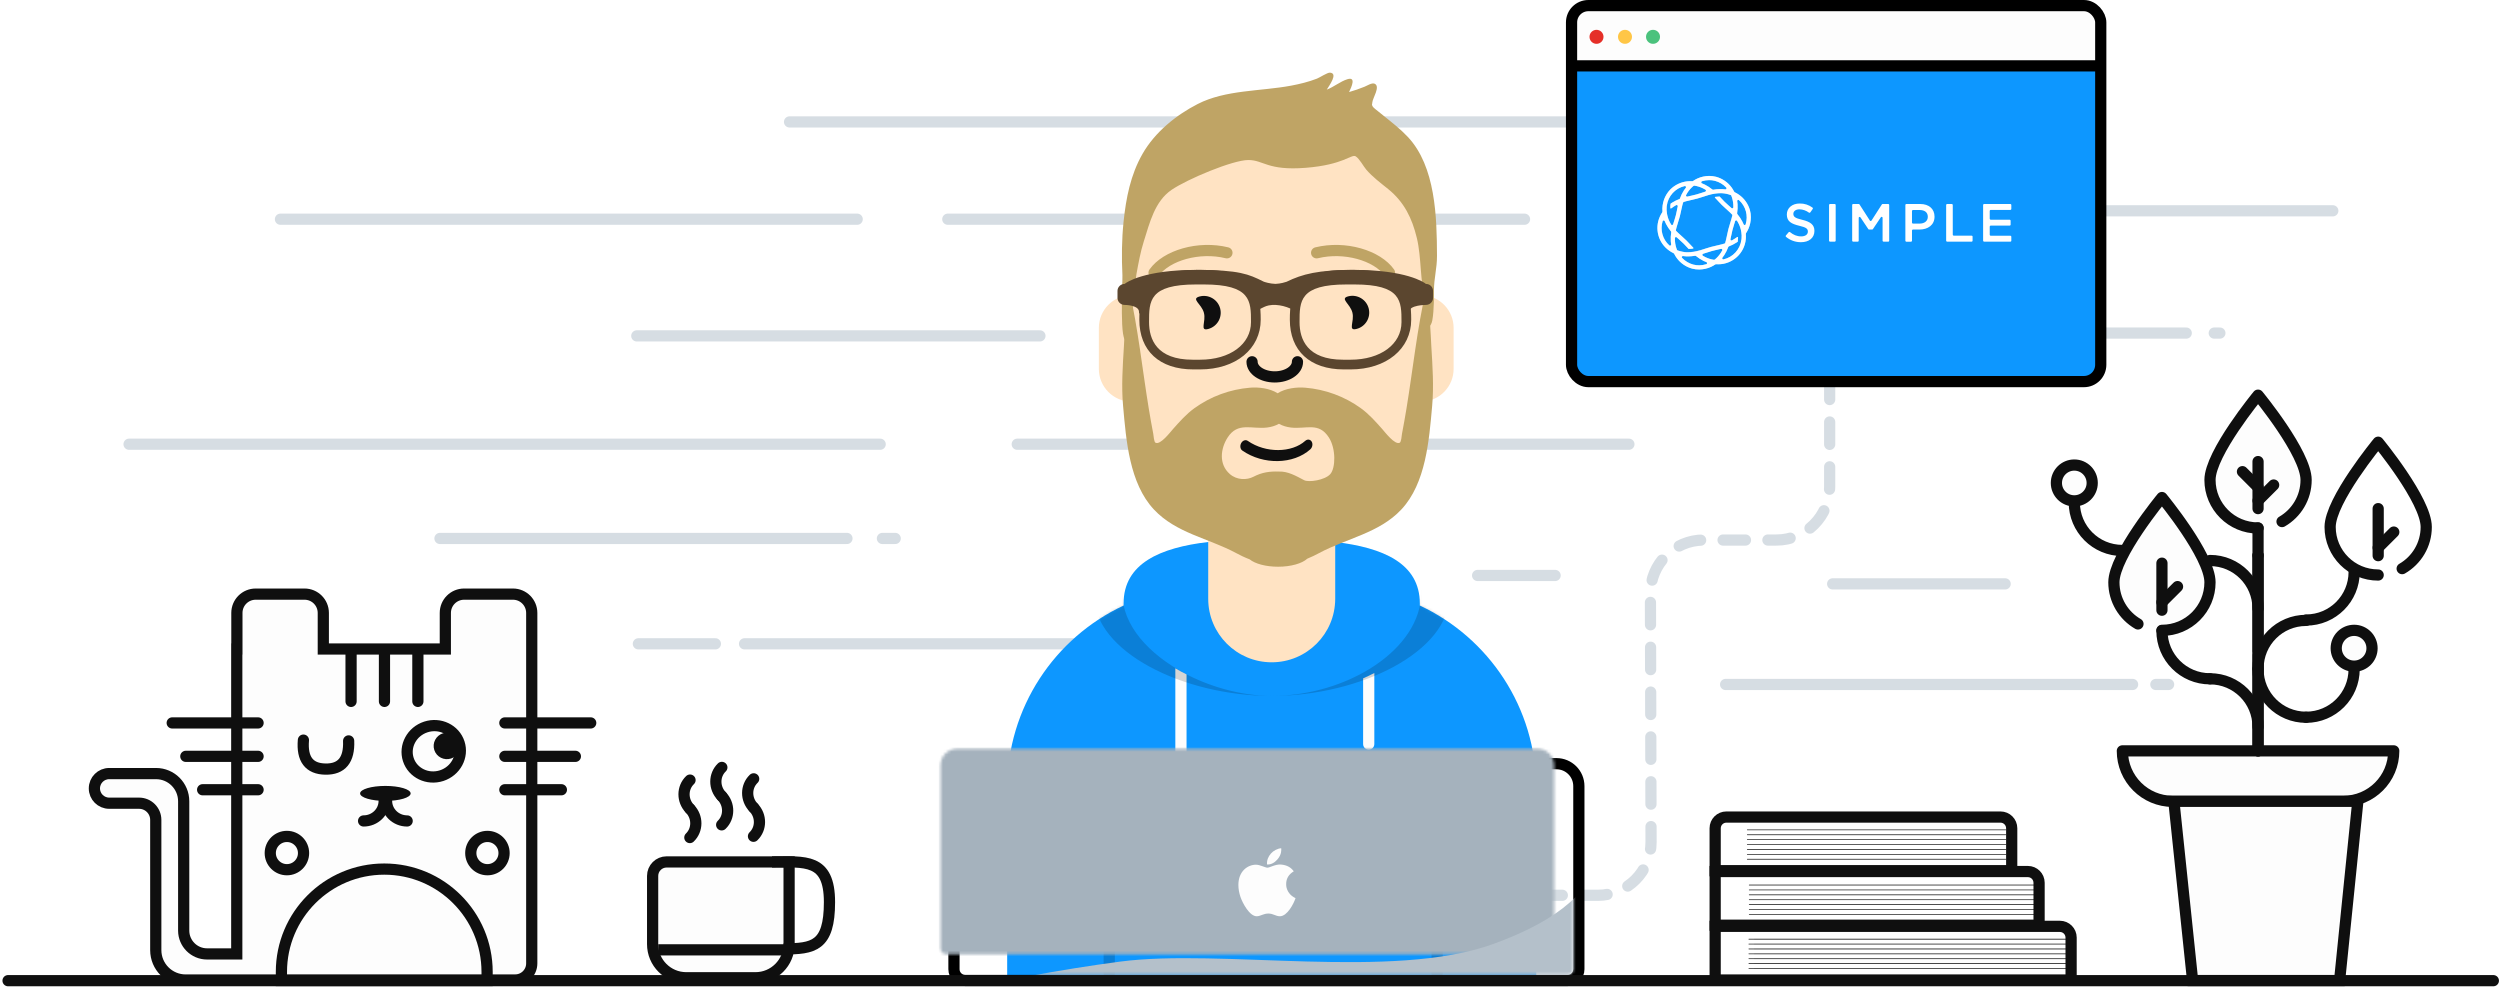 <?xml version="1.0" encoding="UTF-8"?>
<svg width="892px" height="352px" viewBox="0 0 892 352" version="1.1" xmlns="http://www.w3.org/2000/svg" xmlns:xlink="http://www.w3.org/1999/xlink">
    <!-- Generator: Sketch 50.2 (55047) - http://www.bohemiancoding.com/sketch -->
    <title>Chapter II Copy</title>
    <desc>Created with Sketch.</desc>
    <defs>
        <path d="M117.757,145.628 L117.757,213 L72.26,213 L72.26,143.8 C56.541,135.313 45.7,118.951 45.021,100 C45.01,100 44.999,100 44.987,100 C38.531,100 33.298,94.767 33.298,88.311 L33.298,73.689 C33.298,67.233 38.531,62 44.987,62 L44.987,51.891 C44.987,23.232 68.22,5.26447522e-15 96.878,0 C125.537,-5.26447522e-15 148.769,23.232 148.769,51.891 L148.769,62.014 C154.956,62.315 159.88,67.427 159.88,73.689 L159.88,88.311 C159.88,94.584 154.939,99.703 148.735,99.988 C148.009,120.412 135.478,137.831 117.757,145.628 Z" id="path-1"></path>
        <path d="M72.323,0.071 L72.323,20.347 C72.323,32.858 82.464,43 94.975,43 C107.486,43 117.628,32.858 117.628,20.347 L117.628,0.071 C134.712,2.096 147.831,7.663 147.831,22.077 C147.831,22.299 147.828,22.521 147.822,22.741 C172.361,34.215 189.361,59.122 189.361,87.999 L189.361,157.419 L0.589,157.419 L0.589,87.999 C0.589,59.122 17.59,34.215 42.128,22.741 C42.122,22.521 42.119,22.299 42.119,22.077 C42.119,7.663 55.238,2.096 72.323,0.071 Z" id="path-3"></path>
        <path d="M74.372,66.248 C72.448,68.421 66.654,69.257 65.056,68.421 C62.102,66.876 59.306,65.22 56.058,65.333 C52.81,65.22 49.995,65.603 47.006,67.168 C44.612,68.421 41.061,68.421 38.558,66.248 C34.518,62.741 35.196,57.165 37.745,53.194 C41.371,47.543 46.29,50.276 51.79,49.631 C53.286,49.456 54.788,49.014 56.058,48.291 C57.328,49.014 58.83,49.456 60.326,49.631 C65.827,50.276 70.255,47.543 73.882,53.194 C76.43,57.165 76.295,64.076 74.372,66.248 Z M108.573,0.291 C105.355,14.366 103.876,28.725 101.543,42.962 C101.057,45.93 100.525,48.888 99.959,51.841 C99.841,52.461 99.724,54.764 99.15,55.056 C97.41,55.94 93.865,51.238 92.917,50.176 C90.537,47.511 88.176,44.821 85.277,42.729 C79.419,38.502 72.56,36.002 65.423,35.409 C62.436,35.161 58.399,35.594 55.584,37.402 C52.77,35.594 48.732,35.161 45.746,35.409 C38.609,36.002 31.75,38.502 25.891,42.729 C22.992,44.821 20.632,47.511 18.251,50.176 C17.303,51.238 13.758,55.94 12.019,55.056 C11.445,54.764 11.328,52.461 11.209,51.841 C10.644,48.888 10.111,45.93 9.625,42.962 C7.292,28.725 5.814,14.366 2.596,0.291 C1.66,0.291 0.838,19.039 0.734,20.786 C0.308,27.88 -0.188,34.817 0.446,41.917 C1.54,54.166 2.681,69.525 11.451,78.879 C19.375,87.331 30.881,89.098 40.805,94.433 C42.082,95.12 43.777,95.968 45.605,96.662 C47.53,98.226 51.349,99.291 55.748,99.291 C60.362,99.291 64.338,98.119 66.159,96.429 C67.757,95.784 69.226,95.044 70.364,94.433 C80.287,89.097 91.793,87.331 99.718,78.879 C108.488,69.525 109.628,54.166 110.722,41.917 C111.357,34.817 110.86,27.88 110.435,20.786 C110.33,19.039 109.509,0.291 108.573,0.291 Z" id="path-5"></path>
        <filter x="-0.9%" y="-2.8%" width="101.8%" height="111.1%" filterUnits="objectBoundingBox" id="filter-7">
            <feOffset dx="0" dy="2" in="SourceAlpha" result="shadowOffsetOuter1"></feOffset>
            <feColorMatrix values="0 0 0 0 0   0 0 0 0 0   0 0 0 0 0  0 0 0 0.2 0" type="matrix" in="shadowOffsetOuter1" result="shadowMatrixOuter1"></feColorMatrix>
            <feMerge>
                <feMergeNode in="shadowMatrixOuter1"></feMergeNode>
                <feMergeNode in="SourceGraphic"></feMergeNode>
            </feMerge>
        </filter>
        <path d="M6.618,0.401 L213.58,0.401 C216.894,0.401 219.58,3.088 219.58,6.401 L219.58,71.746 C219.58,72.851 218.685,73.746 217.58,73.746 L2.618,73.746 C1.513,73.746 0.618,72.851 0.618,71.746 L0.618,6.401 C0.618,3.088 3.304,0.401 6.618,0.401 Z" id="path-8"></path>
    </defs>
    <g id="me" stroke="none" stroke-width="1" fill="none" fill-rule="evenodd">
        <g id="Chapter-II-Copy" transform="translate(1.548, 2)">
            <g id="Group-33" transform="translate(28, 39)">
                <g id="Group-32-Copy" transform="translate(0.24, 0)">
                    <g id="Group-9-Copy-5" transform="translate(0.76, 0)">
                        <g id="Group-20" transform="translate(13.704, 0.404)" stroke-width="4">
                            <g id="Group-9" transform="translate(0.796, 0.596)" stroke="#D6DDE3" stroke-linecap="round">
                                <path d="M111.933,150.119 L257.145,150.119" id="Line-Copy"></path>
                                <path d="M317.903,116.5 L536.146,116.5" id="Line-Copy-2"></path>
                                <path d="M445.796,1.5 L516.796,1.5" id="Line-Copy-5"></path>
                                <path d="M236.661,1.5 L432.648,1.5" id="Line-Copy-12"></path>
                                <path d="M269.796,150.119 L274.357,150.119" id="Line-Copy-6"></path>
                                <path d="M220.608,187.715 L365.82,187.715" id="Line-Copy-8"></path>
                                <path d="M182.723,187.715 L210.2,187.715" id="Line-Copy-7"></path>
                                <path d="M293.126,36.215 L498.904,36.215" id="Line-Copy-4"></path>
                                <path d="M55.018,36.215 L260.796,36.215" id="Line-Copy-17"></path>
                                <path d="M182.157,77.844 L326,77.844" id="Line-Copy-18"></path>
                                <path d="M1,116.5 L269,116.5" id="Line-Copy-19"></path>
                                <path d="M628.995,76.844 L735.003,76.844" id="Line-Copy-9"></path>
                                <path d="M608.841,166.326 L670.387,166.326" id="Line-Copy-15"></path>
                                <path d="M744.999,76.844 L747.006,76.844" id="Line-Copy-14"></path>
                                <path d="M482.162,163.326 L509.817,163.326" id="Line-Copy-16"></path>
                                <path d="M680.985,33.215 L787.296,33.215" id="Line-Copy-13"></path>
                                <path d="M570.652,202.215 L715.864,202.215" id="Line-Copy-11"></path>
                                <path d="M724.152,202.215 L728.713,202.215" id="Line-Copy-10"></path>
                            </g>
                            <g id="Group-3" transform="translate(189.926, 231.354)" stroke="#0F0F0F">
                                <g id="Group" transform="translate(0.283, 33.895)">
                                    <path d="M10.395,0.88 L35.087,0.88 C41.715,0.88 47.087,6.252 47.087,12.88 L47.087,37.213 C47.087,39.974 44.849,42.213 42.087,42.213 L-1.605,42.213 L-1.605,12.88 C-1.605,6.252 3.767,0.88 10.395,0.88 Z" id="Rectangle-2" fill="#FDFDFD" transform="translate(22.741, 21.546) rotate(-180) translate(-22.741, -21.546) "></path>
                                    <path d="M40.991,0.881 C52.775,0.881 61.497,-0.555 61.497,15.238 C61.497,31.03 55.722,31.907 45.134,31.907" id="Path-2"></path>
                                    <path d="M0.395,32.251 L47.133,32.251" id="Path-4"></path>
                                </g>
                                <g id="Group-3-Copy-2" transform="translate(23.427, 11.382) rotate(46) translate(-23.427, -11.382) translate(15.927, 3.882)" stroke-linecap="round" stroke-linejoin="round">
                                    <path d="M14.733,14.647 C14.733,10.702 11.443,7.503 7.384,7.503" id="Stroke-156"></path>
                                    <path d="M0.036,0.359 C0.036,4.305 3.326,7.504 7.385,7.504" id="Stroke-158"></path>
                                </g>
                                <g id="Group-3-Copy-3" transform="translate(12.073, 15.909) rotate(46) translate(-12.073, -15.909) translate(4.573, 8.409)" stroke-linecap="round" stroke-linejoin="round">
                                    <path d="M14.733,14.647 C14.733,10.702 11.443,7.503 7.384,7.503" id="Stroke-156"></path>
                                    <path d="M0.036,0.359 C0.036,4.305 3.326,7.504 7.385,7.504" id="Stroke-158"></path>
                                </g>
                                <g id="Group-3-Copy" transform="translate(34.781, 15.459) rotate(46) translate(-34.781, -15.459) translate(27.281, 7.959)" stroke-linecap="round" stroke-linejoin="round">
                                    <path d="M14.733,14.647 C14.733,10.702 11.443,7.503 7.384,7.503" id="Stroke-156"></path>
                                    <path d="M0.036,0.359 C0.036,4.305 3.326,7.504 7.385,7.504" id="Stroke-158"></path>
                                </g>
                            </g>
                        </g>
                        <g id="Group-8" transform="translate(702.212, 99.904)">
                            <g id="Group-4">
                                <path d="M30.068,81.442 C24.933,78.48 21.476,72.933 21.476,66.579 C21.476,57.11 38.621,36.336 38.621,36.336 C38.621,36.336 55.767,57.11 55.767,66.579 C55.767,76.049 48.091,83.725 38.621,83.725" id="Fill-59" fill="#FDFDFD"></path>
                                <path d="M81.466,45.194 C86.601,42.233 90.058,36.685 90.058,30.331 C90.058,20.862 72.913,0.088 72.913,0.088 C72.913,0.088 55.767,20.862 55.767,30.331 C55.767,39.801 63.443,47.477 72.913,47.477" id="Fill-60" fill="#FDFDFD"></path>
                                <path d="M121.329,127.008 L24.496,127.008 C24.496,136.953 32.557,145.014 42.501,145.014 L103.324,145.014 C113.268,145.014 121.329,136.953 121.329,127.008 L121.329,127.008 Z" id="Stroke-143" stroke="#0F0F0F" stroke-width="4" fill="#FDFDFD" stroke-linecap="round" stroke-linejoin="round"></path>
                                <polygon id="Path-5" stroke="#0F0F0F" stroke-width="4" fill="#FDFDFD" points="42.876 145.014 49.566 208.956 102.006 208.956 108.515 145.014"></polygon>
                                <path d="M72.913,127.008 L72.913,92.717" id="Stroke-154" stroke="#0F0F0F" stroke-width="4" stroke-linecap="round" stroke-linejoin="round"></path>
                                <path d="M72.913,91.531 L72.913,57.24" id="Stroke-155" stroke="#0F0F0F" stroke-width="4" stroke-linecap="round" stroke-linejoin="round"></path>
                                <path d="M72.913,118.436 C72.913,108.967 65.236,101.29 55.767,101.29" id="Stroke-156" stroke="#0F0F0F" stroke-width="4" stroke-linecap="round" stroke-linejoin="round"></path>
                                <path d="M90.058,80.448 C80.589,80.448 72.912,88.124 72.912,97.594" id="Stroke-157" stroke="#0F0F0F" stroke-width="4" stroke-linecap="round" stroke-linejoin="round"></path>
                                <path d="M38.621,84.144 C38.621,93.613 46.298,101.29 55.767,101.29" id="Stroke-158" stroke="#0F0F0F" stroke-width="4" stroke-linecap="round" stroke-linejoin="round"></path>
                                <path d="M90.058,80.324 C99.527,80.324 107.203,72.647 107.203,63.178" id="Stroke-160" stroke="#0F0F0F" stroke-width="4" stroke-linecap="round" stroke-linejoin="round"></path>
                                <path d="M38.621,76.819 L38.621,60.03" id="Stroke-163" stroke="#0F0F0F" stroke-width="4" stroke-linecap="round" stroke-linejoin="round"></path>
                                <path d="M38.621,73.961 L44.187,68.395" id="Stroke-164" stroke="#0F0F0F" stroke-width="4" stroke-linecap="round" stroke-linejoin="round"></path>
                                <path d="M115.776,57.359 L115.776,40.571" id="Stroke-163-Copy" stroke="#0F0F0F" stroke-width="4" stroke-linecap="round" stroke-linejoin="round"></path>
                                <path d="M115.776,54.502 L121.342,48.936" id="Stroke-164-Copy" stroke="#0F0F0F" stroke-width="4" stroke-linecap="round" stroke-linejoin="round"></path>
                                <path d="M81.466,45.194 C86.601,42.233 90.058,36.685 90.058,30.331 C90.058,20.862 72.913,0.088 72.913,0.088 C72.913,0.088 55.767,20.862 55.767,30.331 C55.767,39.801 63.443,47.477 72.913,47.477" id="Stroke-165" stroke="#0F0F0F" stroke-width="4" stroke-linecap="round" stroke-linejoin="round"></path>
                                <path d="M72.913,47.477 L72.913,57.24" id="Stroke-166" stroke="#0F0F0F" stroke-width="4" stroke-linecap="round" stroke-linejoin="round"></path>
                                <path d="M72.913,40.571 L72.913,23.783" id="Stroke-167" stroke="#0F0F0F" stroke-width="4" stroke-linecap="round" stroke-linejoin="round"></path>
                                <path d="M72.913,37.713 L78.479,32.147" id="Stroke-168" stroke="#0F0F0F" stroke-width="4" stroke-linecap="round" stroke-linejoin="round"></path>
                                <path d="M72.913,32.951 L67.347,27.385" id="Stroke-169" stroke="#0F0F0F" stroke-width="4" stroke-linecap="round" stroke-linejoin="round"></path>
                                <path d="M72.913,76.226 C72.913,66.758 65.236,59.081 55.767,59.081" id="Stroke-174" stroke="#0F0F0F" stroke-width="4" stroke-linecap="round" stroke-linejoin="round"></path>
                                <path d="M7.35,38.356 C7.35,47.825 15.027,55.502 24.496,55.502" id="Stroke-159" stroke="#0F0F0F" stroke-width="4" stroke-linecap="round" stroke-linejoin="round"></path>
                                <path d="M13.741,31.414 C13.741,27.885 10.879,25.024 7.35,25.024 C3.821,25.024 0.96,27.885 0.96,31.414 C0.96,34.943 3.821,37.805 7.35,37.805 C10.879,37.805 13.741,34.943 13.741,31.414 L13.741,31.414 Z" id="Stroke-173" stroke="#0F0F0F" stroke-width="4" fill="#FDFDFD" stroke-linecap="round" stroke-linejoin="round"></path>
                                <path d="M113.582,90.39 C113.582,86.861 110.721,84 107.192,84 C103.663,84 100.802,86.861 100.802,90.39 C100.802,93.92 103.663,96.781 107.192,96.781 C110.721,96.781 113.582,93.92 113.582,90.39 L113.582,90.39 Z" id="Stroke-173-Copy" stroke="#0F0F0F" stroke-width="4" fill="#FDFDFD" stroke-linecap="round" stroke-linejoin="round"></path>
                                <path d="M72.901,97.869 C72.901,107.338 80.578,115.015 90.047,115.015" id="Stroke-88" stroke="#0F0F0F" stroke-width="4" stroke-linecap="round" stroke-linejoin="round"></path>
                                <path d="M90.047,115.015 C99.516,115.015 107.192,107.339 107.192,97.869" id="Stroke-95" stroke="#0F0F0F" stroke-width="4" stroke-linecap="round" stroke-linejoin="round"></path>
                            </g>
                        </g>
                        <g id="Group-19" transform="translate(578.589, 247.464)" stroke="#0F0F0F">
                            <g id="Group-10-Copy" opacity="0.15" transform="translate(15, 45)" stroke-linecap="square" stroke-width="0.25">
                                <g id="Group-7" transform="translate(0.193, 0.517)">
                                    <g id="Group-5" transform="translate(0.542, 0.113)">
                                        <path d="M1.13,2.747 L114.599,2.747" id="Line-2"></path>
                                        <path d="M1.13,4.494 L114.599,4.494" id="Line-2-Copy"></path>
                                        <path d="M1.13,6.24 L114.599,6.24" id="Line-2-Copy-2"></path>
                                        <path d="M1.13,7.987 L114.599,7.987" id="Line-2-Copy-3"></path>
                                        <path d="M1.13,9.733 L114.599,9.733" id="Line-2-Copy-4"></path>
                                        <path d="M1.13,11.479 L114.599,11.479" id="Line-2-Copy-5"></path>
                                        <path d="M1.13,1.001 L114.599,1.001" id="Line-2-Copy-6"></path>
                                    </g>
                                </g>
                            </g>
                            <g id="Group-10">
                                <g id="Group-7" transform="translate(0.193, 39.517)">
                                    <path d="M2.641,2.542 L2.641,21.683 L129.641,21.683 L129.641,6.542 C129.641,4.333 127.85,2.542 125.641,2.542 L2.641,2.542 Z" id="Rectangle-3" stroke-width="4"></path>
                                    <g id="Group-5" transform="translate(13.542, 6.113)" stroke-linecap="round" stroke-width="0.25">
                                        <path d="M1.13,2.747 L114.599,2.747" id="Line-2"></path>
                                        <path d="M1.13,4.494 L114.599,4.494" id="Line-2-Copy"></path>
                                        <path d="M1.13,6.24 L114.599,6.24" id="Line-2-Copy-2"></path>
                                        <path d="M1.13,7.987 L114.599,7.987" id="Line-2-Copy-3"></path>
                                        <path d="M1.13,9.733 L114.599,9.733" id="Line-2-Copy-4"></path>
                                        <path d="M1.13,11.479 L114.599,11.479" id="Line-2-Copy-5"></path>
                                        <path d="M1.13,1.001 L114.599,1.001" id="Line-2-Copy-6"></path>
                                    </g>
                                </g>
                                <g id="Group-6" transform="translate(0.193, 20.179)" stroke-width="4">
                                    <path d="M2.641,2.322 L2.641,21.463 L118.214,21.463 L118.214,6.322 C118.214,4.113 116.423,2.322 114.214,2.322 L2.641,2.322 Z" id="Rectangle-3-Copy"></path>
                                </g>
                                <g id="Group-6-Copy" transform="translate(0.193, 0.082)">
                                    <path d="M2.641,22.119 L108.449,22.119 L108.449,6.978 C108.449,4.769 106.658,2.978 104.449,2.978 L6.641,2.978 C4.432,2.978 2.641,4.769 2.641,6.978 L2.641,22.119 Z" id="Rectangle-3-Copy" stroke-width="4"></path>
                                    <g id="Group-5-Copy" transform="translate(13.19, 6.549)" stroke-linecap="round" stroke-width="0.25">
                                        <path d="M0.919,2.747 L93.161,2.747" id="Line-2"></path>
                                        <path d="M0.919,4.494 L93.161,4.494" id="Line-2-Copy"></path>
                                        <path d="M0.919,6.24 L93.161,6.24" id="Line-2-Copy-2"></path>
                                        <path d="M0.919,7.987 L93.161,7.987" id="Line-2-Copy-3"></path>
                                        <path d="M0.919,9.733 L93.161,9.733" id="Line-2-Copy-4"></path>
                                        <path d="M0.919,11.479 L93.161,11.479" id="Line-2-Copy-5"></path>
                                        <path d="M0.919,1.001 L93.161,1.001" id="Line-2-Copy-6"></path>
                                    </g>
                                </g>
                            </g>
                        </g>
                        <g id="Group-21" transform="translate(0.253, 168.693)">
                            <g id="Group-15" transform="translate(90.719, 71.786) scale(-1, 1) translate(-90.719, -71.786) translate(0.719, 0.286)">
                                <path d="M127.042,21.583 L126.998,21.583 L126.998,8.711 C126.998,5.006 123.995,2.002 120.29,2.002 L102.873,2.002 C99.169,2.002 96.165,5.006 96.165,8.711 L96.165,21.583 L52.625,21.583 L52.625,8.711 C52.625,5.006 49.622,2.002 45.917,2.002 L28.5,2.002 C24.795,2.002 21.792,5.006 21.792,8.711 L21.792,133.767 C21.792,137.035 24.441,139.684 27.708,139.684 L117.152,139.684 L117.152,139.698 L145.273,139.698 C151.164,139.698 155.94,134.923 155.94,129.032 L155.94,82.563 C155.94,79.273 158.608,76.605 161.898,76.605 L172.555,76.605 C175.474,76.605 177.841,74.239 177.841,71.32 C177.841,68.401 175.474,66.034 172.555,66.034 L155.855,66.034 C150.401,66.034 145.98,70.456 145.98,75.909 L145.98,122.047 C145.98,126.649 142.249,130.38 137.647,130.38 L127.042,130.38 L127.042,21.583 Z" id="Combined-Shape" stroke="#0F0F0F" stroke-width="4" fill="#FDFDFD"></path>
                                <g id="Rectangle-7" transform="translate(34.792, 97.583)" stroke="#0F0F0F" stroke-width="4">
                                    <path d="M2.93,42.285 L76.32,42.285 L76.32,39.22 C76.32,18.954 59.891,2.526 39.625,2.526 C19.359,2.526 2.93,18.954 2.93,39.22 L2.93,42.285 Z"></path>
                                </g>
                                <g id="Group-17" transform="translate(41.417, 28.458)">
                                    <g id="Group-23" transform="translate(33.663, 30.31) rotate(209) translate(-33.663, -30.31) translate(5.663, 11.81)">
                                        <path d="M1.973,22.703 C1.58,29.503 4.285,32.903 10.09,32.903 C15.894,32.903 18.569,29.503 18.114,22.703" id="Path-6-Copy-5" stroke="#0F0F0F" stroke-width="4" stroke-linecap="round" stroke-linejoin="round" transform="translate(10.05, 27.803) rotate(-210) translate(-10.05, -27.803) "></path>
                                        <g transform="translate(45.589, 10.055) rotate(349) translate(-45.589, -10.055) translate(36.589, 2.555)">
                                            <ellipse id="Oval-7" stroke="#0F0F0F" stroke-width="4" fill="#FDFDFD" cx="7.756" cy="7.421" rx="9.534" ry="9.131"></ellipse>
                                            <ellipse id="Oval-8" fill="#0F0F0F" cx="12.842" cy="7.79" rx="4.758" ry="4.725"></ellipse>
                                        </g>
                                    </g>
                                </g>
                                <g id="Group-18" transform="translate(61.354, 21.958)" stroke="#0F0F0F" stroke-linecap="round" stroke-width="4">
                                    <path d="M1.067,0.617 L1.067,18.319" id="Path-6"></path>
                                    <path d="M12.987,0.617 L12.987,18.319" id="Path-6-Copy-3"></path>
                                    <path d="M24.906,0.617 L24.906,18.319" id="Path-6-Copy-4"></path>
                                </g>
                                <g id="Group-18-Copy" transform="translate(134.352, 60.396) rotate(-270) translate(-134.352, -60.396) translate(120.852, 44.396)" stroke="#0F0F0F" stroke-linecap="round" stroke-width="4">
                                    <path d="M1.067,0.275 L1.067,30.916" id="Path-6"></path>
                                    <path d="M12.987,5.132 L12.987,30.916" id="Path-6-Copy-3"></path>
                                    <path d="M24.906,11.128 L24.906,30.916" id="Path-6-Copy-4"></path>
                                </g>
                                <g id="Group-18-Copy-2" transform="translate(16.167, 60.396) rotate(-270) translate(-16.167, -60.396) translate(2.667, 44.896)" stroke="#0F0F0F" stroke-linecap="round" stroke-width="4">
                                    <path d="M1.067,0.275 L1.067,30.916" id="Path-6"></path>
                                    <path d="M12.987,0.275 L12.987,25.447" id="Path-6-Copy-3"></path>
                                    <path d="M24.906,0.275 L24.906,20.451" id="Path-6-Copy-4"></path>
                                </g>
                                <g id="Group-16" transform="translate(64.25, 69.833)">
                                    <ellipse id="Oval-4" fill="#0F0F0F" cx="9.771" cy="3.282" rx="9.018" ry="2.677"></ellipse>
                                    <path d="M10.198,5.958 C10.198,9.904 13.488,13.102 17.546,13.102" id="Stroke-158" stroke="#0F0F0F" stroke-width="4" stroke-linecap="round" stroke-linejoin="round"></path>
                                    <path d="M1.995,5.958 C1.995,9.904 5.285,13.102 9.344,13.102" id="Stroke-158-Copy" stroke="#0F0F0F" stroke-width="4" stroke-linecap="round" stroke-linejoin="round" transform="translate(5.67, 9.53) scale(-1, 1) translate(-5.67, -9.53) "></path>
                                </g>
                                <circle id="Oval-5" stroke="#0F0F0F" stroke-width="4" cx="109.153" cy="94.396" r="5.938"></circle>
                                <circle id="Oval-5-Copy" stroke="#0F0F0F" stroke-width="4" cx="37.604" cy="94.396" r="5.938"></circle>
                            </g>
                        </g>
                    </g>
                </g>
            </g>
            <g id="Group-13" transform="translate(356.895, 23.404)">
                <g id="Group-Copy-3" transform="translate(0.328, 17.904)">
                    <g id="Body">
                        <mask id="mask-2" fill="white">
                            <use xlink:href="#path-1"></use>
                        </mask>
                        <use fill="#FFE3C3" xlink:href="#path-1"></use>
                        <g id="Group-2" transform="translate(0, 150)">
                            <mask id="mask-4" fill="white">
                                <use xlink:href="#path-3"></use>
                            </mask>
                            <use id="Hoodie" fill="#0D97FF" xlink:href="#path-3"></use>
                            <path d="M64.589,47.332 L64.589,108.346 C64.589,109.451 63.694,110.346 62.589,110.346 C61.485,110.346 60.589,109.451 60.589,108.346 L60.589,45.15 C61.877,45.916 63.212,46.644 64.589,47.332 Z M131.589,46.821 L131.589,72.173 C131.589,73.278 130.694,74.173 129.589,74.173 C128.485,74.173 127.589,73.278 127.589,72.173 L127.589,48.739 C128.959,48.137 130.294,47.497 131.589,46.821 Z" id="Straps" fill="#FDFDFD" mask="url(#mask-4)"></path>
                            <path d="M94.979,55 C83.755,55 72.275,51.447 63.935,46.952 C51.266,40.125 41.636,29.942 41.636,18.077 C41.636,8.706 47.232,3.074 55.886,-0.276 C41.549,2.571 31.634,8.243 31.634,19.308 C31.634,39.02 63.104,55 94.979,55 Z M134.073,-0.276 C148.41,2.571 158.326,8.243 158.326,19.308 C158.326,39.018 126.861,54.997 94.989,55 C121.828,54.996 148.324,38.467 148.324,18.077 C148.324,8.706 142.727,3.074 134.073,-0.276 Z" id="Shadow" fill-opacity="0.16" fill="#000000" mask="url(#mask-4)"></path>
                            <path d="M154,85.965 L154,154.195" id="Path-8" stroke="#0A7ED6" stroke-width="4" stroke-linecap="round"></path>
                            <path d="M37,85.965 L37,154.195" id="Path-8-Copy" stroke="#0A7ED6" stroke-width="4" stroke-linecap="round"></path>
                        </g>
                        <g id="Face" transform="translate(51, 44)">
                            <g id="👃🏽-Nose" transform="translate(36, 41)" stroke="#0F0F0F" stroke-linecap="round" stroke-width="4">
                                <path d="M0.964,0.771 C0.964,3.754 4.591,6.172 9.066,6.172 C13.54,6.172 17.167,3.754 17.167,0.771" id="Nose"></path>
                            </g>
                            <g id="👁-Eyes" transform="translate(16, 16)" fill="#0F0F0F">
                                <path d="M3.702,13.691 C7.016,13.691 9.702,11.005 9.702,7.691 C9.702,4.377 7.016,1.691 3.702,1.691 C0.388,1.691 3.702,4.377 3.702,7.691 C3.702,11.005 0.388,13.691 3.702,13.691 Z" id="Eye" transform="translate(5.966, 7.691) rotate(-15) translate(-5.966, -7.691) "></path>
                                <path d="M56.702,13.691 C60.016,13.691 62.702,11.005 62.702,7.691 C62.702,4.377 60.016,1.691 56.702,1.691 C53.388,1.691 56.702,4.377 56.702,7.691 C56.702,11.005 53.388,13.691 56.702,13.691 Z" id="Eye" transform="translate(58.966, 7.691) rotate(-14) translate(-58.966, -7.691) "></path>
                            </g>
                            <g id="I-Browse" fill-rule="nonzero">
                                <path d="M3.63,11.159 C7.545,5.65 18.278,2.561 27.523,4.831 C28.596,5.095 29.679,4.439 29.942,3.366 C30.206,2.293 29.55,1.21 28.477,0.947 C17.74,-1.69 5.312,1.887 0.37,8.841 C-0.27,9.742 -0.059,10.99 0.841,11.63 C1.742,12.27 2.99,12.059 3.63,11.159 Z" id="Eyebrow" fill="#BFA465"></path>
                                <path d="M36.24,77.121 C39.435,71.612 48.192,68.523 55.735,70.794 C56.611,71.057 57.494,70.401 57.709,69.328 C57.924,68.256 57.389,67.173 56.514,66.909 C47.753,64.273 37.613,67.85 33.58,74.804 C33.058,75.704 33.23,76.953 33.965,77.593 C34.699,78.233 35.718,78.022 36.24,77.121 Z" id="Eyebrow-Copy" fill="#0F0F0F" transform="translate(45.517, 72.002) rotate(198) translate(-45.517, -72.002) "></path>
                                <path d="M61.63,11.159 C65.545,5.65 76.278,2.561 85.523,4.831 C86.596,5.095 87.679,4.439 87.942,3.366 C88.206,2.293 87.55,1.21 86.477,0.947 C75.74,-1.69 63.312,1.887 58.37,8.841 C57.73,9.742 57.941,10.99 58.841,11.63 C59.742,12.27 60.99,12.059 61.63,11.159 Z" id="Eyebrow" fill="#BFA465" transform="translate(73, 6.039) scale(-1, 1) translate(-73, -6.039) "></path>
                            </g>
                        </g>
                    </g>
                    <g id="Facial-Hair" transform="translate(41.5, 59.608)">
                        <mask id="mask-6" fill="white">
                            <use xlink:href="#path-5"></use>
                        </mask>
                        <use id="Beardness" fill="#BFA465" xlink:href="#path-5"></use>
                    </g>
                </g>
                <path d="M143.853,23.432 C141.201,20.612 138.122,18.218 135.128,15.818 C134.467,15.289 133.796,14.772 133.15,14.223 C133.003,14.098 131.498,12.977 131.318,12.564 C130.885,11.572 131.136,12.345 131.196,11.16 C131.271,9.662 134.207,5.431 132.016,4.46 C131.053,4.034 129.334,5.169 128.41,5.544 C126.602,6.279 124.772,6.905 122.903,7.444 C123.799,5.588 125.506,1.871 122.297,2.866 C119.797,3.641 117.468,5.633 114.956,6.571 C115.787,5.153 119.111,0.759 116.107,0.514 C115.173,0.437 112.453,2.262 111.447,2.651 C108.433,3.817 105.355,4.57 102.19,5.164 C91.431,7.182 78.848,6.607 68.894,11.705 C61.219,15.635 53.641,21.733 49.207,29.499 C44.934,36.984 43.336,45.176 42.441,53.753 C41.785,60.047 41.732,66.554 42.039,72.871 C42.139,74.941 40.839,98.627 43.728,95.737 C45.167,94.298 46.681,74.34 47.043,72.372 C47.765,68.457 48.459,64.524 49.662,60.734 C51.782,54.055 53.561,46.443 59.564,42.341 C65.155,38.52 81.413,31.692 86.943,31.692 C92.473,31.692 93.734,35.542 107.388,34.476 C121.041,33.409 123.772,29.452 125.269,30.378 C126.638,31.226 128.059,33.993 129.043,35.126 C131.365,37.805 134.135,39.851 136.851,42.047 C142.514,46.626 145.373,52.378 147.093,59.535 C148.807,66.665 148.094,74.801 150.215,81.817 C150.588,83.051 149.422,89.254 150.8,91.467 C150.885,91.603 152.177,91.158 152.602,88.905 C153.287,85.28 153.192,79.021 153.192,78.331 C153.192,73.811 154.292,70.42 154.278,65.87 C154.224,52.039 153.794,34.002 143.853,23.432 Z" id="Short-Hair" fill="#BFA465"></path>
                <g id="Wayfarers" filter="url(#filter-7)" transform="translate(40.278, 68.894)" fill="#5B462F" fill-rule="nonzero">
                    <path d="M29.447,35.51 L27.059,35.51 C14.996,35.51 7.795,28.872 7.795,17.755 C7.795,8.771 9.369,0 28.174,0 L30.721,0 C49.526,0 51.1,8.771 51.1,17.755 C51.1,28.208 42.197,35.51 29.447,35.51 Z M28.049,5.197 C11.259,5.197 11.259,11.122 11.259,18.622 C11.259,24.746 13.958,32.046 26.824,32.046 L29.447,32.046 C40.157,32.046 47.635,26.526 47.635,18.622 C47.635,11.122 47.635,5.197 30.846,5.197 L28.049,5.197 Z" id="Left"></path>
                    <path d="M83.146,35.51 L80.757,35.51 C68.694,35.51 61.493,28.872 61.493,17.755 C61.493,8.771 63.067,0 81.872,0 L84.419,0 C103.224,0 104.798,8.771 104.798,17.755 C104.798,28.208 95.896,35.51 83.146,35.51 Z M81.747,5.197 C64.957,5.197 64.957,11.122 64.957,18.622 C64.957,24.746 67.659,32.046 80.522,32.046 L83.146,32.046 C93.855,32.046 101.334,26.526 101.334,18.622 C101.334,11.122 101.334,5.197 84.544,5.197 L81.747,5.197 Z" id="Right"></path>
                    <path d="M2.559,4.999 C3.158,4.414 9.709,0 28.148,0 C43.609,0 46.882,1.605 51.836,4.029 L52.199,4.208 C52.543,4.33 54.305,4.928 56.365,4.994 C58.242,4.913 59.847,4.404 60.317,4.241 C65.971,1.491 71.506,0 84.445,0 C102.884,0 109.435,4.414 110.034,4.999 C111.449,4.999 112.593,6.116 112.593,7.498 L112.593,9.997 C112.593,11.38 111.449,12.497 110.034,12.497 C110.034,12.497 104.057,12.497 104.057,14.996 C104.057,17.496 102.357,11.38 102.357,9.997 L102.357,7.563 C99.236,6.369 93.65,4.145 84.445,4.145 C74.189,4.145 69.081,5.964 64.7,7.77 L64.749,7.888 L64.746,9.608 L62.826,14.242 L60.454,13.304 C60.242,13.22 59.785,13.07 59.151,12.913 C57.385,12.478 55.568,12.345 53.962,12.675 C53.372,12.796 52.825,12.977 52.324,13.223 L50.035,14.341 L47.745,9.87 L47.847,7.883 L47.917,7.714 C44.138,5.953 40.654,4.145 28.148,4.145 C18.943,4.145 13.357,6.368 10.236,7.562 L10.236,9.997 C10.236,11.38 7.677,17.496 7.677,14.996 C7.677,12.497 2.559,12.497 2.559,12.497 C1.146,12.497 0,11.38 0,9.997 L0,7.498 C0,6.116 1.146,4.999 2.559,4.999 Z" id="Stuff"></path>
                </g>
            </g>
            <path d="M547.895,317.441 L568.55,317.441 C579.044,317.441 587.55,308.934 587.55,298.441 C587.55,298.424 587.55,298.408 587.55,298.392 L587.325,209.735 C587.299,199.241 595.784,190.713 606.277,190.687 C606.293,190.687 606.309,190.687 606.325,190.687 L632.278,190.687 C642.772,190.687 651.278,182.18 651.278,171.687 L651.278,129.154" id="Path-7" stroke="#D6DDE3" stroke-width="4" stroke-linecap="round" stroke-dasharray="8,8,8"></path>
            <g id="Group-11" transform="translate(340, 271.404)">
                <g id="Group-12" transform="translate(0.209, 0.677)">
                    <g id="Path-12">
                        <mask id="mask-9" fill="white">
                            <use xlink:href="#path-8"></use>
                        </mask>
                        <path stroke="#000000" stroke-width="4" d="M6.618,-1.599 L213.58,-1.599 C217.998,-1.599 221.58,1.983 221.58,6.401 L221.58,71.746 C221.58,73.956 219.789,75.746 217.58,75.746 L2.618,75.746 C0.409,75.746 -1.382,73.956 -1.382,71.746 L-1.382,6.401 C-1.382,1.983 2.2,-1.599 6.618,-1.599 Z"></path>
                        <rect id="Rectangle" fill="#A5B2BD" mask="url(#mask-9)" x="-6.802" y="-7.373" width="240" height="97"></rect>
                        <path d="M24.9,74.301 C36.558,72.138 47.583,70.375 57.976,69.012 C93.894,64.302 155.048,75.716 190.898,62.783 C214.799,54.161 227.493,42.956 228.981,29.168 L225.555,74.301 L24.9,74.301 Z" fill="#B4C0CA" mask="url(#mask-9)"></path>
                    </g>
                    <path d="M117.148,41.397 C117.138,39.409 118.037,37.909 119.857,36.803 C118.839,35.346 117.3,34.544 115.268,34.387 C113.345,34.235 111.243,35.509 110.474,35.509 C109.661,35.509 107.798,34.441 106.335,34.441 C103.312,34.49 100.099,36.852 100.099,41.658 C100.099,43.077 100.359,44.545 100.879,46.057 C101.573,48.045 104.076,52.921 106.687,52.84 C108.052,52.807 109.017,51.87 110.793,51.87 C112.516,51.87 113.41,52.84 114.933,52.84 C117.566,52.802 119.83,48.37 120.491,46.376 C116.959,44.713 117.148,41.5 117.148,41.397 Z M114.082,32.502 C115.561,30.746 115.426,29.148 115.382,28.574 C114.077,28.65 112.565,29.462 111.704,30.465 C110.756,31.537 110.198,32.865 110.317,34.36 C111.731,34.468 113.02,33.742 114.082,32.502 Z" id="Shape" fill="#FDFDFD" fill-rule="nonzero"></path>
                </g>
            </g>
            <g id="Group-8" transform="translate(752.212, 154.904)" stroke="#0F0F0F" stroke-linecap="round" stroke-linejoin="round" stroke-width="4">
                <g id="Group-4" transform="translate(0, 0)">
                    <path d="M51.913,111.008 L51.913,76.717" id="Stroke-154"></path>
                    <path d="M51.913,75.531 L51.913,41.24" id="Stroke-155"></path>
                    <path d="M9.068,65.717 C3.933,62.756 0.476,57.208 0.476,50.854 C0.476,41.385 17.621,20.611 17.621,20.611 C17.621,20.611 34.767,41.385 34.767,50.854 C34.767,60.324 27.09,68 17.621,68" id="Stroke-161"></path>
                    <path d="M86.223,45.983 C81.088,43.021 77.631,37.474 77.631,31.119 C77.631,21.65 94.776,0.876 94.776,0.876 C94.776,0.876 111.922,21.65 111.922,31.119 C111.922,40.589 104.246,48.265 94.776,48.265" id="Stroke-161-Copy" transform="translate(94.776, 24.571) scale(-1, 1) translate(-94.776, -24.571) "></path>
                </g>
            </g>
            <g id="Group-19" transform="translate(620.606, 312)" stroke="#0F0F0F" stroke-linecap="round" stroke-width="0.25">
                <g id="Group-10">
                    <g id="Group-6" transform="translate(0.193, 0.179)">
                        <g id="Group-5-Copy" transform="translate(0.762, 0.605)">
                            <path d="M1.018,2.747 L103.252,2.747" id="Line-2"></path>
                            <path d="M1.018,4.494 L103.252,4.494" id="Line-2-Copy"></path>
                            <path d="M1.018,6.24 L103.252,6.24" id="Line-2-Copy-2"></path>
                            <path d="M1.018,7.987 L103.252,7.987" id="Line-2-Copy-3"></path>
                            <path d="M1.018,9.733 L103.252,9.733" id="Line-2-Copy-4"></path>
                            <path d="M1.018,11.479 L103.252,11.479" id="Line-2-Copy-5"></path>
                            <path d="M1.018,1.001 L103.252,1.001" id="Line-2-Copy-6"></path>
                        </g>
                    </g>
                </g>
            </g>
            <path d="M1.328,347.904 L888.078,347.904" id="Line" stroke="#0F0F0F" stroke-width="4" stroke-linecap="round"></path>
            <g id="Group-14" transform="translate(559, 0)">
                <g id="Rectangle-4">
                    <g id="Group-22">
                        <rect id="Rectangle-4" fill="#FDFDFD" x="1.363" y="0.811" width="186.363" height="20.689"></rect>
                        <path d="M1.409,21.5 L187.772,21.5 L187.772,129.152 C187.772,131.914 185.533,134.152 182.772,134.152 L6.409,134.152 C3.648,134.152 1.409,131.914 1.409,129.152 L1.409,21.5 Z" id="Rectangle-4-Copy" fill="#0D97FF"></path>
                        <rect id="Mask" stroke="#000000" stroke-width="4" stroke-linecap="round" x="0.181" y="0" width="188.819" height="134.152" rx="6"></rect>
                        <g transform="translate(0, 8)">
                            <path d="M1.499,13.5 L188.023,13.5" id="Line-3" stroke="#000000" stroke-width="4" stroke-linecap="square"></path>
                            <circle id="Oval" fill="#E52F28" cx="9.087" cy="3.14" r="2.5"></circle>
                            <circle id="Oval-Copy" fill="#FFC646" cx="19.249" cy="3.14" r="2.5"></circle>
                            <circle id="Oval-Copy-2" fill="#4BC27D" cx="29.249" cy="3.14" r="2.5"></circle>
                        </g>
                    </g>
                </g>
            </g>
            <g id="simple-copy" transform="translate(589.5, 60.425)" fill="#FFFFFF" fill-rule="nonzero">
                <path d="M24.039,2.451 C24.263,2.404 24.486,2.342 24.706,2.264 C24.495,2.325 24.265,2.39 24.039,2.451 Z" id="Shape"></path>
                <g id="SIMPLE_custom" transform="translate(46.023, 10.005)">
                    <path d="M5.983,6 C8.824,6.69 10.318,7.71 10.318,9.955 C10.318,12.49 8.341,13.987 5.519,13.987 C3.562,14.004 1.662,13.324 0.16,12.069 C0.093,12.012 0.051,11.93 0.044,11.842 C0.037,11.754 0.066,11.666 0.123,11.599 L1.124,10.419 C1.181,10.351 1.263,10.309 1.351,10.301 C1.439,10.294 1.526,10.321 1.594,10.378 C2.798,11.359 4.022,11.913 5.596,11.913 C7.053,11.913 7.977,11.246 7.977,10.205 C7.977,9.225 7.44,8.708 4.946,8.131 C2.084,7.44 0.47,6.593 0.47,4.099 C0.47,1.764 2.391,0.18 5.059,0.18 C6.711,0.148 8.327,0.666 9.651,1.654 C9.796,1.763 9.827,1.967 9.721,2.114 L8.834,3.365 C8.783,3.437 8.705,3.486 8.617,3.5 C8.529,3.515 8.439,3.494 8.367,3.442 C7.389,2.705 6.207,2.29 4.982,2.254 C3.598,2.254 2.795,2.965 2.795,3.869 C2.808,4.926 3.422,5.399 5.983,6 Z" id="Shape"></path>
                    <path d="M17.899,0.687 L17.899,13.463 C17.899,13.648 17.75,13.797 17.565,13.797 L15.868,13.797 C15.684,13.797 15.534,13.648 15.534,13.463 L15.534,0.687 C15.534,0.503 15.684,0.354 15.868,0.354 L17.565,0.354 C17.75,0.354 17.899,0.503 17.899,0.687 Z" id="Shape"></path>
                    <path d="M29.545,9.328 L26.727,5.109 C26.645,4.987 26.493,4.933 26.352,4.976 C26.212,5.019 26.116,5.149 26.116,5.296 L26.116,13.463 C26.116,13.648 25.967,13.797 25.783,13.797 L24.115,13.797 C23.931,13.797 23.782,13.648 23.782,13.463 L23.782,0.687 C23.782,0.503 23.931,0.354 24.115,0.354 L26.116,0.354 C26.23,0.354 26.335,0.411 26.396,0.507 L30.108,6.276 C30.17,6.372 30.275,6.429 30.388,6.429 C30.502,6.429 30.607,6.372 30.669,6.276 L34.38,0.507 C34.442,0.411 34.547,0.354 34.661,0.354 L36.662,0.354 C36.846,0.354 36.995,0.503 36.995,0.687 L36.995,13.463 C36.995,13.648 36.846,13.797 36.662,13.797 L34.967,13.797 C34.783,13.797 34.634,13.648 34.634,13.463 L34.634,5.253 C34.63,5.11 34.536,4.985 34.399,4.943 C34.262,4.9 34.114,4.95 34.03,5.066 L31.179,9.325 C31.117,9.417 31.013,9.472 30.902,9.471 L29.821,9.471 C29.711,9.472 29.608,9.419 29.545,9.328 Z" id="Shape"></path>
                    <path d="M47.794,9.475 L45.459,9.475 C45.275,9.475 45.126,9.624 45.126,9.808 L45.126,13.477 C45.126,13.661 44.976,13.81 44.792,13.81 L43.098,13.81 C42.914,13.81 42.765,13.661 42.765,13.477 L42.765,0.687 C42.765,0.503 42.914,0.354 43.098,0.354 L48.064,0.354 C51.192,0.354 53.17,2.121 53.17,4.866 C53.17,7.901 50.752,9.475 47.794,9.475 Z M47.87,2.505 L45.459,2.505 C45.275,2.505 45.126,2.654 45.126,2.838 L45.126,7.013 C45.126,7.198 45.275,7.347 45.459,7.347 L47.87,7.347 C49.658,7.347 50.772,6.366 50.772,4.926 C50.772,3.332 49.638,2.505 47.87,2.505 Z" id="Shape"></path>
                    <path d="M57.652,0.354 L59.343,0.354 C59.527,0.354 59.676,0.503 59.676,0.687 L59.676,11.312 C59.676,11.496 59.826,11.646 60.01,11.646 L66.413,11.646 C66.597,11.646 66.746,11.795 66.746,11.979 L66.746,13.463 C66.746,13.648 66.597,13.797 66.413,13.797 L57.652,13.797 C57.468,13.797 57.318,13.648 57.318,13.463 L57.318,0.687 C57.318,0.503 57.468,0.354 57.652,0.354 Z" id="Shape"></path>
                    <path d="M80.236,2.468 L73.2,2.468 C73.015,2.468 72.866,2.617 72.866,2.801 L72.866,5.629 C72.866,5.814 73.015,5.963 73.2,5.963 L79.986,5.963 C80.171,5.963 80.32,6.112 80.32,6.296 L80.32,7.734 C80.32,7.918 80.171,8.067 79.986,8.067 L73.2,8.067 C73.015,8.067 72.866,8.217 72.866,8.401 L72.866,11.342 C72.866,11.526 73.015,11.676 73.2,11.676 L80.236,11.676 C80.421,11.676 80.57,11.825 80.57,12.009 L80.57,13.457 C80.57,13.641 80.421,13.79 80.236,13.79 L70.838,13.79 C70.654,13.79 70.505,13.641 70.505,13.457 L70.505,0.687 C70.505,0.503 70.654,0.354 70.838,0.354 L80.236,0.354 C80.421,0.354 80.57,0.503 80.57,0.687 L80.57,2.134 C80.57,2.319 80.421,2.468 80.236,2.468 Z" id="Shape"></path>
                </g>
                <path d="M33.313,12.516 C32.678,10.307 31.312,8.378 29.438,7.047 C28.955,6.702 28.441,6.402 27.904,6.15 C27.814,6.105 27.743,6.031 27.7,5.94 C27.434,5.411 27.125,4.905 26.777,4.426 C25.413,2.574 23.463,1.239 21.244,0.637 C20.43,0.428 19.593,0.326 18.753,0.333 C17.311,0.347 15.887,0.661 14.574,1.257 C14.027,1.51 13.502,1.809 13.006,2.151 C12.936,2.197 12.854,2.221 12.77,2.221 C12.51,2.201 12.249,2.194 12.006,2.194 C11.663,2.197 11.32,2.218 10.979,2.258 C9.835,2.383 8.721,2.701 7.684,3.198 C6.661,3.687 5.73,4.347 4.929,5.149 C2.903,7.244 1.878,10.112 2.118,13.016 C2.124,13.115 2.098,13.214 2.044,13.297 C1.717,13.792 1.43,14.313 1.187,14.854 C-0.765,19.185 0.648,24.292 4.549,27.003 C5.033,27.349 5.548,27.651 6.086,27.904 C6.174,27.949 6.246,28.022 6.29,28.111 C6.552,28.641 6.86,29.147 7.21,29.625 C7.89,30.55 8.722,31.353 9.671,31.999 C10.607,32.642 11.646,33.12 12.743,33.413 C13.559,33.624 14.398,33.727 15.241,33.72 C16.681,33.706 18.103,33.391 19.413,32.793 C19.96,32.542 20.484,32.244 20.98,31.902 C21.052,31.859 21.134,31.836 21.217,31.836 C21.454,31.836 21.707,31.859 21.994,31.859 C27.132,31.861 31.418,27.933 31.862,22.815 C31.911,22.223 31.911,21.629 31.862,21.037 C31.854,20.937 31.88,20.837 31.936,20.754 C32.264,20.261 32.549,19.741 32.79,19.2 C33.371,17.88 33.669,16.453 33.663,15.011 C33.659,14.167 33.541,13.328 33.313,12.516 Z M16.221,2.224 C17.043,1.971 17.896,1.838 18.756,1.831 C19.469,1.824 20.18,1.91 20.87,2.088 C22.399,2.498 23.784,3.324 24.872,4.472 C24.98,4.586 25.01,4.752 24.949,4.896 C24.887,5.038 24.748,5.132 24.592,5.136 C24.572,5.14 24.552,5.14 24.532,5.136 C24.162,5.082 23.789,5.046 23.415,5.029 C23.185,5.029 22.935,5.009 22.645,5.029 C21.83,5.038 21.018,5.114 20.217,5.256 L20.163,5.256 C20.074,5.254 19.988,5.223 19.917,5.169 C19.09,4.476 18.186,3.882 17.222,3.398 C16.888,3.232 16.547,3.083 16.198,2.951 C16.041,2.894 15.941,2.741 15.951,2.575 C15.957,2.412 16.066,2.271 16.221,2.224 Z M11.059,6.273 C11.641,5.371 12.362,4.565 13.193,3.885 C13.265,3.827 13.354,3.795 13.447,3.795 L13.507,3.795 C14.568,3.955 15.598,4.276 16.562,4.749 C16.838,4.882 17.128,5.043 17.455,5.236 C17.586,5.317 17.658,5.467 17.639,5.619 C17.626,5.777 17.517,5.909 17.365,5.953 C16.978,6.073 16.612,6.193 16.251,6.313 L16.105,6.363 C15.331,6.613 14.771,6.79 14.207,6.95 C13.643,7.11 13.093,7.234 12.5,7.367 L12.286,7.4 C11.859,7.494 11.432,7.59 10.985,7.7 C10.956,7.705 10.925,7.705 10.895,7.7 C10.758,7.701 10.632,7.628 10.562,7.51 C10.495,7.391 10.495,7.246 10.562,7.127 C10.702,6.853 10.875,6.557 11.059,6.273 Z M5.239,20.47 C5.07,21.516 5.019,22.578 5.086,23.635 C5.109,23.969 5.153,24.352 5.213,24.742 C5.238,24.86 5.207,24.983 5.129,25.076 C5.053,25.16 4.946,25.21 4.832,25.213 C4.733,25.215 4.637,25.178 4.566,25.109 C2.155,22.947 1.223,19.579 2.181,16.485 C2.229,16.326 2.372,16.214 2.538,16.206 C2.704,16.197 2.858,16.294 2.921,16.448 C3.058,16.782 3.215,17.139 3.382,17.469 C3.867,18.412 4.457,19.298 5.139,20.11 C5.224,20.209 5.261,20.341 5.239,20.47 Z M6.316,16.301 C6.186,16.715 6.056,17.135 5.923,17.575 C5.877,17.742 5.726,17.858 5.553,17.859 C5.417,17.862 5.29,17.792 5.219,17.675 C5.036,17.391 4.868,17.097 4.716,16.795 C4.209,15.806 3.866,14.742 3.699,13.643 C3.578,12.896 3.551,12.136 3.618,11.382 C3.618,11.229 3.648,11.089 3.672,10.945 C4.129,7.506 6.675,4.713 10.058,3.942 C10.089,3.938 10.121,3.938 10.152,3.942 C10.295,3.944 10.425,4.028 10.485,4.159 C10.555,4.294 10.538,4.458 10.442,4.576 C10.222,4.856 10.005,5.159 9.775,5.479 C9.176,6.408 8.689,7.404 8.324,8.448 C8.309,8.494 8.273,8.531 8.227,8.548 C7.286,8.897 6.384,9.344 5.536,9.882 L5.419,9.962 L5.316,10.022 L5.249,10.068 L5.219,10.088 L5.169,10.122 L5.143,10.142 L5.079,10.182 C5.053,10.201 5.035,10.23 5.029,10.262 C5.027,10.298 5.027,10.335 5.029,10.372 L5.029,10.485 C5.029,10.561 5.021,10.636 5.006,10.712 C4.992,10.865 4.981,11.02 4.972,11.176 C4.964,11.331 4.964,11.49 4.972,11.652 C4.972,11.696 4.972,11.739 4.972,11.779 C4.972,11.842 5.007,11.899 5.062,11.928 C5.118,11.957 5.185,11.952 5.236,11.916 C5.436,11.776 5.639,11.639 5.846,11.499 L5.933,11.402 C6.003,11.349 6.073,11.299 6.146,11.252 L6.263,11.176 C6.487,11.025 6.737,10.875 7.013,10.722 C7.183,10.638 7.387,10.679 7.51,10.822 C7.583,10.917 7.611,11.039 7.587,11.156 C7.494,11.542 7.417,11.916 7.34,12.276 L7.3,12.46 C7.177,13.086 7.037,13.753 6.87,14.394 C6.703,15.034 6.537,15.574 6.346,16.181 L6.316,16.301 Z M7.801,26.993 L7.4,26.847 L7.35,26.817 L7.317,26.743 C6.903,25.714 6.654,24.625 6.58,23.518 C6.555,23.185 6.547,22.852 6.557,22.518 C6.56,22.305 6.734,22.136 6.947,22.138 C7.044,22.136 7.138,22.172 7.21,22.238 C7.544,22.551 7.877,22.848 8.211,23.131 L8.287,23.202 C8.741,23.605 9.218,24.039 9.668,24.475 C10.118,24.912 10.549,25.386 11.032,25.913 C11.159,26.05 11.289,26.186 11.416,26.326 L11.452,26.366 C11.465,26.372 11.48,26.372 11.492,26.366 C12.007,26.356 12.521,26.31 13.03,26.23 C13.092,26.221 13.144,26.177 13.164,26.117 C13.184,26.057 13.168,25.991 13.123,25.946 C12.79,25.613 12.483,25.279 12.123,24.886 L11.966,24.742 C11.572,24.315 11.146,23.859 10.709,23.428 C10.272,22.998 9.852,22.618 9.425,22.234 L9.188,22.021 C8.678,21.564 8.187,21.137 7.7,20.657 C7.477,20.45 7.257,20.23 7.033,20.01 C6.929,19.898 6.886,19.742 6.92,19.593 C6.99,19.293 7.064,18.996 7.144,18.709 C7.317,18.062 7.507,17.459 7.67,16.942 L7.777,16.588 C7.967,15.971 8.151,15.388 8.301,14.787 C8.451,14.187 8.604,13.5 8.754,12.786 L8.814,12.493 C8.924,11.983 9.048,11.402 9.198,10.802 C9.261,10.539 9.338,10.242 9.431,9.925 C9.476,9.775 9.592,9.658 9.741,9.611 C10.002,9.531 10.245,9.465 10.469,9.401 L10.612,9.361 C11.319,9.178 11.983,9.028 12.593,8.891 L12.84,8.834 C13.447,8.694 14.017,8.561 14.587,8.404 C15.158,8.247 15.788,8.041 16.365,7.857 L16.552,7.797 C17.155,7.597 17.802,7.384 18.489,7.18 C18.893,7.067 19.22,6.98 19.523,6.91 C20.274,6.73 21.038,6.609 21.807,6.55 C22.088,6.527 22.368,6.513 22.641,6.513 C22.865,6.513 23.088,6.513 23.308,6.513 C24.413,6.571 25.502,6.804 26.533,7.204 C26.579,7.219 26.615,7.253 26.633,7.297 C27.052,8.325 27.303,9.414 27.377,10.522 C27.397,10.835 27.404,11.166 27.397,11.522 C27.399,11.681 27.304,11.826 27.158,11.887 C27.011,11.949 26.842,11.915 26.73,11.803 C26.396,11.489 26.063,11.192 25.729,10.909 L25.563,10.759 C25.109,10.352 24.679,9.962 24.272,9.568 C23.865,9.175 23.452,8.718 23.025,8.261 L22.898,8.124 L22.625,7.824 L22.511,7.7 C22.484,7.675 22.448,7.662 22.411,7.664 C21.908,7.676 21.407,7.721 20.91,7.801 C20.849,7.811 20.798,7.854 20.777,7.913 C20.757,7.973 20.771,8.038 20.814,8.084 C21.104,8.387 21.384,8.691 21.697,9.021 L21.954,9.305 C22.361,9.741 22.781,10.195 23.222,10.639 C23.662,11.082 24.195,11.559 24.682,11.996 L24.912,12.196 L25.092,12.363 C25.463,12.696 25.846,13.03 26.236,13.417 C26.46,13.63 26.713,13.884 26.98,14.167 C27.017,14.209 27.033,14.265 27.023,14.32 C26.947,14.677 26.86,15.024 26.767,15.358 C26.583,16.041 26.393,16.655 26.21,17.249 L26.166,17.389 C25.966,18.032 25.776,18.643 25.609,19.28 C25.443,19.917 25.316,20.53 25.159,21.281 L25.079,21.664 C24.969,22.178 24.852,22.711 24.716,23.272 C24.642,23.578 24.549,23.922 24.435,24.302 C24.417,24.355 24.375,24.395 24.322,24.412 C23.952,24.529 23.605,24.629 23.322,24.709 C22.615,24.896 21.948,25.042 21.347,25.182 L21.251,25.203 C20.627,25.346 19.98,25.493 19.343,25.666 C18.706,25.839 18.066,26.053 17.435,26.246 L17.415,26.246 L17.102,26.35 C16.572,26.523 16.025,26.703 15.434,26.873 L15.394,26.873 C15.161,26.943 14.804,27.043 14.394,27.137 C13.644,27.315 12.881,27.435 12.113,27.497 C11.836,27.52 11.552,27.534 11.279,27.534 C11.055,27.534 10.825,27.534 10.612,27.534 L10.188,27.504 L9.815,27.46 L9.701,27.46 L9.445,27.41 C9.424,27.412 9.402,27.412 9.381,27.41 C9.281,27.41 9.181,27.374 9.088,27.35 C8.901,27.317 8.714,27.274 8.534,27.227 C8.354,27.18 8.064,27.077 7.797,26.993 L7.801,26.993 Z M17.769,31.826 C16.948,32.081 16.094,32.215 15.234,32.223 C14.52,32.229 13.808,32.143 13.117,31.966 C11.588,31.554 10.203,30.728 9.115,29.578 C9.007,29.466 8.977,29.301 9.038,29.158 C9.1,29.015 9.239,28.923 9.395,28.921 L9.458,28.921 C9.822,28.974 10.198,29.014 10.569,29.034 C10.825,29.034 11.089,29.054 11.352,29.034 C12.16,29.024 12.965,28.947 13.76,28.804 L13.827,28.804 C13.913,28.804 13.998,28.832 14.067,28.884 C14.897,29.565 15.801,30.15 16.762,30.629 C17.095,30.782 17.429,30.932 17.785,31.069 C17.942,31.129 18.043,31.281 18.039,31.449 C18.041,31.621 17.93,31.774 17.765,31.826 L17.769,31.826 Z M22.928,27.78 C22.347,28.682 21.628,29.487 20.797,30.165 C20.729,30.225 20.641,30.258 20.55,30.258 L20.487,30.258 C19.424,30.104 18.392,29.784 17.429,29.308 C17.115,29.154 16.815,28.974 16.535,28.821 C16.404,28.739 16.333,28.588 16.353,28.435 C16.372,28.282 16.478,28.154 16.625,28.107 C16.958,28.004 17.292,27.901 17.625,27.774 L17.902,27.687 C18.569,27.47 19.173,27.27 19.793,27.093 C20.34,26.943 20.9,26.813 21.491,26.683 L21.727,26.627 C22.148,26.533 22.575,26.436 23.018,26.33 C23.049,26.326 23.08,26.326 23.111,26.33 C23.249,26.328 23.376,26.401 23.445,26.52 C23.51,26.638 23.51,26.782 23.445,26.9 C23.282,27.207 23.105,27.504 22.925,27.78 L22.928,27.78 Z M30.368,22.675 C30.368,22.825 30.338,22.971 30.312,23.115 C29.857,26.554 27.311,29.348 23.929,30.118 C23.899,30.122 23.868,30.122 23.838,30.118 C23.688,30.117 23.552,30.031 23.486,29.896 C23.421,29.76 23.439,29.599 23.532,29.481 C23.758,29.198 23.975,28.894 24.182,28.578 C24.755,27.683 25.226,26.728 25.589,25.729 C25.637,25.607 25.734,25.51 25.856,25.463 C26.769,25.117 27.643,24.677 28.464,24.149 L28.581,24.072 L28.704,23.992 L28.771,23.945 L28.801,23.925 L28.878,23.872 L28.951,23.822 C28.96,23.816 28.968,23.808 28.974,23.798 C28.983,23.771 28.989,23.743 28.994,23.715 C29.059,23.229 29.089,22.738 29.084,22.248 C29.085,22.185 29.05,22.128 28.994,22.099 C28.939,22.07 28.872,22.075 28.821,22.111 C28.487,22.334 28.181,22.548 27.82,22.778 C27.564,22.951 27.27,23.131 26.95,23.308 C26.894,23.341 26.831,23.358 26.767,23.358 C26.645,23.361 26.529,23.307 26.453,23.212 C26.38,23.117 26.352,22.995 26.376,22.878 C26.46,22.545 26.526,22.211 26.593,21.878 L26.663,21.571 C26.777,20.99 26.92,20.303 27.093,19.63 C27.25,19.033 27.427,18.429 27.62,17.846 L27.654,17.739 C27.784,17.325 27.911,16.902 28.041,16.458 C28.09,16.291 28.243,16.177 28.417,16.178 C28.551,16.18 28.676,16.247 28.751,16.358 C28.951,16.692 29.114,16.968 29.251,17.242 C29.764,18.235 30.114,19.303 30.288,20.407 C30.411,21.156 30.438,21.918 30.368,22.675 Z M31.809,17.579 C31.761,17.738 31.618,17.85 31.451,17.856 C31.285,17.863 31.133,17.764 31.072,17.609 C30.935,17.275 30.779,16.922 30.612,16.608 C30.123,15.665 29.531,14.778 28.848,13.964 C28.765,13.863 28.73,13.732 28.751,13.603 C28.92,12.558 28.973,11.496 28.908,10.439 C28.874,10.045 28.834,9.668 28.778,9.328 C28.759,9.217 28.79,9.104 28.861,9.018 C28.937,8.929 29.048,8.878 29.164,8.878 C29.262,8.876 29.356,8.912 29.428,8.978 C31.824,11.14 32.752,14.493 31.809,17.579 Z" id="Shape" opacity="0.48"></path>
                <path d="M33.33,12.536 C32.691,10.324 31.318,8.396 29.438,7.067 C28.955,6.722 28.441,6.422 27.904,6.17 C27.814,6.125 27.743,6.051 27.7,5.96 C27.434,5.431 27.125,4.925 26.777,4.446 C25.413,2.594 23.463,1.259 21.244,0.657 C20.43,0.448 19.593,0.346 18.753,0.354 C17.311,0.367 15.887,0.681 14.574,1.277 C14.027,1.53 13.502,1.829 13.006,2.171 C12.936,2.217 12.854,2.241 12.77,2.241 C12.51,2.221 12.249,2.214 12.006,2.214 C11.663,2.217 11.32,2.238 10.979,2.278 C9.836,2.403 8.723,2.721 7.687,3.218 C6.665,3.707 5.733,4.367 4.932,5.169 C2.905,7.264 1.879,10.131 2.118,13.036 C2.124,13.135 2.098,13.234 2.044,13.317 C1.717,13.812 1.43,14.333 1.187,14.874 C-0.765,19.205 0.648,24.312 4.549,27.023 C5.033,27.369 5.548,27.671 6.086,27.924 C6.174,27.969 6.246,28.042 6.29,28.131 C6.552,28.661 6.86,29.167 7.21,29.645 C7.89,30.57 8.722,31.373 9.671,32.019 C10.607,32.662 11.646,33.14 12.743,33.433 C13.559,33.644 14.398,33.747 15.241,33.74 C16.681,33.726 18.103,33.411 19.413,32.813 C19.96,32.562 20.484,32.264 20.98,31.923 C21.052,31.879 21.134,31.856 21.217,31.856 C21.454,31.856 21.707,31.879 21.994,31.879 C27.132,31.881 31.418,27.953 31.862,22.835 C31.911,22.243 31.911,21.649 31.862,21.057 C31.854,20.957 31.88,20.857 31.936,20.774 C32.264,20.281 32.549,19.761 32.79,19.22 C33.371,17.9 33.669,16.473 33.663,15.031 C33.664,14.188 33.552,13.349 33.33,12.536 Z M16.221,2.244 C17.043,1.991 17.896,1.858 18.756,1.851 C19.469,1.844 20.18,1.93 20.87,2.108 C22.399,2.518 23.784,3.344 24.872,4.492 C24.98,4.606 25.01,4.772 24.949,4.916 C24.887,5.058 24.748,5.152 24.592,5.156 C24.572,5.16 24.552,5.16 24.532,5.156 C24.162,5.102 23.789,5.066 23.415,5.049 C23.185,5.049 22.935,5.029 22.645,5.049 C21.83,5.058 21.018,5.134 20.217,5.276 L20.163,5.276 C20.074,5.274 19.988,5.243 19.917,5.189 C19.089,4.508 18.186,3.925 17.225,3.452 C16.892,3.286 16.55,3.136 16.201,3.005 C16.045,2.948 15.944,2.794 15.955,2.628 C15.945,2.454 16.055,2.296 16.221,2.244 Z M11.059,6.293 C11.641,5.391 12.362,4.585 13.193,3.905 C13.265,3.847 13.354,3.815 13.447,3.815 L13.507,3.815 C14.568,3.975 15.598,4.296 16.562,4.769 C16.838,4.902 17.128,5.063 17.455,5.256 C17.586,5.337 17.658,5.487 17.639,5.639 C17.626,5.797 17.517,5.929 17.365,5.973 C16.978,6.093 16.612,6.213 16.251,6.333 L16.105,6.383 C15.331,6.633 14.771,6.81 14.207,6.97 C13.643,7.13 13.093,7.254 12.5,7.387 L12.286,7.437 C11.859,7.53 11.432,7.627 10.985,7.737 C10.956,7.742 10.925,7.742 10.895,7.737 C10.758,7.737 10.632,7.665 10.562,7.547 C10.495,7.428 10.495,7.283 10.562,7.164 C10.702,6.873 10.875,6.577 11.059,6.293 Z M5.239,20.49 C5.07,21.536 5.019,22.598 5.086,23.655 C5.109,23.989 5.153,24.372 5.213,24.762 C5.238,24.88 5.207,25.004 5.129,25.096 C5.053,25.18 4.946,25.23 4.832,25.233 C4.733,25.235 4.637,25.198 4.566,25.129 C2.155,22.967 1.223,19.599 2.181,16.505 C2.229,16.346 2.372,16.234 2.538,16.226 C2.704,16.217 2.858,16.314 2.921,16.468 C3.058,16.802 3.215,17.159 3.382,17.489 C3.867,18.432 4.457,19.318 5.139,20.13 C5.224,20.229 5.261,20.361 5.239,20.49 Z M6.316,16.321 C6.186,16.735 6.056,17.155 5.923,17.595 C5.877,17.762 5.726,17.878 5.553,17.879 C5.417,17.882 5.29,17.812 5.219,17.695 C5.036,17.411 4.868,17.117 4.716,16.815 C4.215,15.825 3.877,14.761 3.715,13.663 C3.588,12.917 3.554,12.157 3.615,11.402 C3.615,11.249 3.645,11.109 3.668,10.965 C4.125,7.526 6.672,4.733 10.055,3.962 C10.086,3.958 10.117,3.958 10.148,3.962 C10.292,3.964 10.422,4.048 10.482,4.179 C10.551,4.314 10.534,4.478 10.439,4.596 C10.218,4.876 10.002,5.179 9.772,5.499 C9.173,6.428 8.686,7.424 8.321,8.468 C8.305,8.514 8.27,8.551 8.224,8.568 C7.283,8.917 6.381,9.364 5.533,9.902 C5.383,9.998 5.239,10.098 5.093,10.198 C5.011,10.251 4.966,10.346 4.979,10.442 C4.979,10.545 4.962,10.649 4.952,10.752 C4.942,10.855 4.929,11.062 4.922,11.216 C4.916,11.369 4.922,11.549 4.922,11.689 L4.922,11.819 C4.922,11.882 4.957,11.939 5.012,11.968 C5.068,11.997 5.135,11.992 5.186,11.956 C5.386,11.816 5.589,11.679 5.796,11.539 L5.916,11.456 C5.986,11.402 6.056,11.352 6.13,11.306 L6.246,11.229 C6.47,11.079 6.72,10.929 6.997,10.775 C7.166,10.691 7.37,10.733 7.494,10.875 C7.567,10.97 7.595,11.092 7.57,11.209 C7.477,11.596 7.4,11.969 7.324,12.329 L7.317,12.49 C7.194,13.117 7.053,13.784 6.887,14.424 C6.72,15.064 6.553,15.604 6.363,16.211 L6.316,16.321 Z M7.801,27.013 L7.4,26.867 L7.35,26.837 L7.317,26.78 C6.903,25.75 6.654,24.662 6.58,23.555 C6.555,23.222 6.547,22.888 6.557,22.555 C6.56,22.342 6.734,22.172 6.947,22.174 C7.044,22.173 7.138,22.209 7.21,22.274 C7.544,22.588 7.877,22.885 8.211,23.168 L8.287,23.238 C8.741,23.642 9.218,24.075 9.668,24.512 C10.118,24.949 10.549,25.423 11.032,25.95 C11.159,26.086 11.289,26.223 11.416,26.363 L11.452,26.403 C11.465,26.41 11.48,26.41 11.492,26.403 C12.007,26.393 12.521,26.347 13.03,26.266 C13.092,26.257 13.144,26.214 13.164,26.154 C13.184,26.093 13.168,26.027 13.123,25.983 C12.79,25.649 12.483,25.316 12.123,24.922 L11.966,24.742 C11.572,24.315 11.146,23.859 10.709,23.428 C10.272,22.998 9.852,22.618 9.425,22.234 L9.188,22.021 C8.678,21.564 8.187,21.137 7.7,20.657 C7.477,20.45 7.257,20.23 7.033,20.01 C6.929,19.898 6.886,19.742 6.92,19.593 C6.99,19.293 7.064,18.996 7.144,18.709 C7.317,18.062 7.507,17.459 7.67,16.942 L7.777,16.588 C7.984,15.978 8.167,15.404 8.317,14.794 C8.468,14.184 8.621,13.507 8.771,12.793 L8.831,12.5 C8.941,11.989 9.064,11.409 9.215,10.809 C9.278,10.545 9.355,10.248 9.448,9.932 C9.493,9.782 9.609,9.665 9.758,9.618 C10.018,9.535 10.262,9.468 10.485,9.401 L10.629,9.361 C11.336,9.178 11.999,9.028 12.61,8.891 L12.856,8.834 C13.463,8.694 14.034,8.561 14.604,8.404 C15.174,8.247 15.805,8.041 16.381,7.857 L16.568,7.797 C17.172,7.597 17.819,7.384 18.506,7.18 C18.909,7.067 19.236,6.98 19.54,6.91 C20.29,6.73 21.054,6.609 21.824,6.55 C22.104,6.527 22.384,6.513 22.658,6.513 C22.881,6.513 23.105,6.513 23.325,6.513 C24.43,6.571 25.518,6.804 26.55,7.204 C26.595,7.219 26.632,7.253 26.65,7.297 C27.068,8.325 27.319,9.414 27.394,10.522 C27.414,10.835 27.42,11.166 27.414,11.522 C27.416,11.681 27.321,11.826 27.175,11.887 C27.028,11.949 26.859,11.915 26.747,11.803 C26.413,11.489 26.08,11.192 25.746,10.909 L25.579,10.759 C25.126,10.352 24.696,9.962 24.289,9.568 C23.882,9.175 23.468,8.718 23.041,8.261 L22.915,8.124 L22.641,7.824 L22.568,7.734 C22.541,7.709 22.505,7.695 22.468,7.697 C21.965,7.709 21.464,7.755 20.967,7.834 C20.905,7.844 20.854,7.888 20.834,7.947 C20.814,8.006 20.828,8.071 20.87,8.117 C21.16,8.421 21.441,8.724 21.754,9.054 L22.011,9.338 C22.418,9.775 22.838,10.228 23.278,10.672 C23.718,11.116 24.252,11.592 24.739,12.029 L24.969,12.229 L25.149,12.396 C25.519,12.73 25.903,13.063 26.293,13.45 C26.516,13.663 26.77,13.917 27.037,14.2 C27.074,14.242 27.09,14.299 27.08,14.354 C27.003,14.711 26.917,15.057 26.823,15.391 C26.64,16.058 26.45,16.688 26.266,17.282 L26.223,17.422 C26.023,18.066 25.833,18.676 25.666,19.313 C25.499,19.95 25.373,20.564 25.216,21.314 L25.136,21.697 C25.026,22.211 24.909,22.745 24.772,23.305 C24.699,23.612 24.606,23.955 24.492,24.335 C24.474,24.388 24.432,24.429 24.379,24.445 C24.009,24.562 23.662,24.662 23.378,24.742 C22.671,24.929 22.004,25.076 21.404,25.216 L21.307,25.236 C20.684,25.379 20.037,25.526 19.4,25.699 C18.763,25.873 18.122,26.086 17.492,26.28 L17.472,26.296 L17.159,26.4 C16.628,26.573 16.081,26.753 15.491,26.923 L15.451,26.923 C15.218,26.993 14.861,27.093 14.451,27.187 C13.7,27.365 12.938,27.485 12.169,27.547 C11.893,27.57 11.609,27.584 11.336,27.584 C11.062,27.584 10.882,27.584 10.669,27.584 L10.245,27.554 L9.872,27.51 L9.758,27.494 L9.445,27.41 C9.424,27.412 9.402,27.412 9.381,27.41 C9.281,27.41 9.181,27.374 9.088,27.35 C8.901,27.317 8.714,27.274 8.534,27.227 C8.317,27.177 8.064,27.103 7.797,27.013 L7.801,27.013 Z M17.769,31.846 C16.948,32.101 16.094,32.235 15.234,32.243 C14.52,32.249 13.808,32.163 13.117,31.986 C11.588,31.574 10.203,30.748 9.115,29.598 C9.007,29.486 8.977,29.321 9.038,29.178 C9.1,29.035 9.239,28.943 9.395,28.941 L9.458,28.941 C9.822,28.994 10.198,29.034 10.569,29.054 C10.825,29.054 11.089,29.074 11.352,29.071 C12.16,29.06 12.965,28.984 13.76,28.841 L13.827,28.841 C13.913,28.841 13.998,28.869 14.067,28.921 C14.897,29.601 15.801,30.186 16.762,30.665 C17.095,30.819 17.429,30.969 17.785,31.105 C17.942,31.166 18.043,31.318 18.039,31.486 C18.034,31.652 17.924,31.796 17.765,31.846 L17.769,31.846 Z M22.928,27.8 C22.347,28.702 21.628,29.507 20.797,30.185 C20.729,30.245 20.641,30.278 20.55,30.278 L20.487,30.278 C19.424,30.124 18.392,29.804 17.429,29.328 C17.115,29.174 16.815,28.994 16.535,28.841 C16.404,28.759 16.333,28.608 16.353,28.455 C16.372,28.302 16.478,28.174 16.625,28.127 C16.958,28.024 17.292,27.921 17.625,27.81 L17.902,27.724 C18.569,27.507 19.173,27.307 19.793,27.13 C20.34,26.98 20.9,26.85 21.491,26.72 L21.727,26.663 C22.148,26.57 22.575,26.473 23.018,26.366 C23.049,26.363 23.08,26.363 23.111,26.366 C23.249,26.365 23.376,26.438 23.445,26.557 C23.51,26.675 23.51,26.818 23.445,26.937 C23.282,27.227 23.105,27.524 22.925,27.8 L22.928,27.8 Z M28.994,23.822 C28.997,23.795 28.997,23.768 28.994,23.742 C29.059,23.255 29.089,22.765 29.084,22.274 C29.085,22.212 29.05,22.154 28.994,22.125 C28.939,22.097 28.872,22.101 28.821,22.138 C28.487,22.361 28.181,22.575 27.82,22.805 C27.564,22.978 27.27,23.158 26.95,23.335 C26.894,23.367 26.831,23.385 26.767,23.385 C26.645,23.388 26.529,23.333 26.453,23.238 C26.38,23.144 26.352,23.022 26.376,22.905 C26.46,22.571 26.526,22.238 26.593,21.904 L26.663,21.597 C26.777,21.017 26.92,20.33 27.093,19.656 C27.25,19.059 27.427,18.456 27.62,17.872 L27.654,17.765 C27.784,17.352 27.911,16.928 28.041,16.485 C28.09,16.318 28.243,16.204 28.417,16.205 C28.551,16.207 28.676,16.274 28.751,16.385 C28.951,16.718 29.114,16.995 29.251,17.269 C29.75,18.259 30.088,19.323 30.252,20.42 C30.374,21.167 30.401,21.927 30.332,22.681 C30.332,22.831 30.302,22.978 30.275,23.121 C29.821,26.561 27.274,29.354 23.892,30.125 C23.862,30.128 23.832,30.128 23.802,30.125 C23.658,30.121 23.528,30.036 23.468,29.905 C23.398,29.77 23.415,29.606 23.512,29.488 C23.738,29.204 23.955,28.901 24.179,28.584 C24.751,27.69 25.223,26.734 25.586,25.736 C25.633,25.614 25.73,25.517 25.853,25.469 C26.766,25.124 27.64,24.683 28.461,24.155 L28.858,23.892 C28.899,23.873 28.937,23.845 28.968,23.812 L28.994,23.822 Z M31.822,17.599 C31.775,17.758 31.631,17.87 31.465,17.876 C31.298,17.883 31.146,17.784 31.085,17.629 C30.949,17.295 30.792,16.942 30.625,16.628 C30.136,15.685 29.544,14.798 28.861,13.984 C28.778,13.883 28.743,13.752 28.764,13.623 C28.934,12.578 28.986,11.516 28.921,10.459 C28.888,10.065 28.848,9.688 28.791,9.348 C28.772,9.237 28.803,9.124 28.874,9.038 C28.95,8.949 29.061,8.898 29.178,8.898 C29.275,8.896 29.37,8.932 29.441,8.998 C31.832,11.163 32.755,14.515 31.809,17.599 L31.822,17.599 Z" id="Shape"></path>
                <path d="M6.394,11.189 L6.287,11.263 L5.933,11.487 C6.031,11.412 6.128,11.342 6.231,11.277 L6.394,11.189 Z" id="Shape"></path>
            </g>
        </g>
    </g>
</svg>